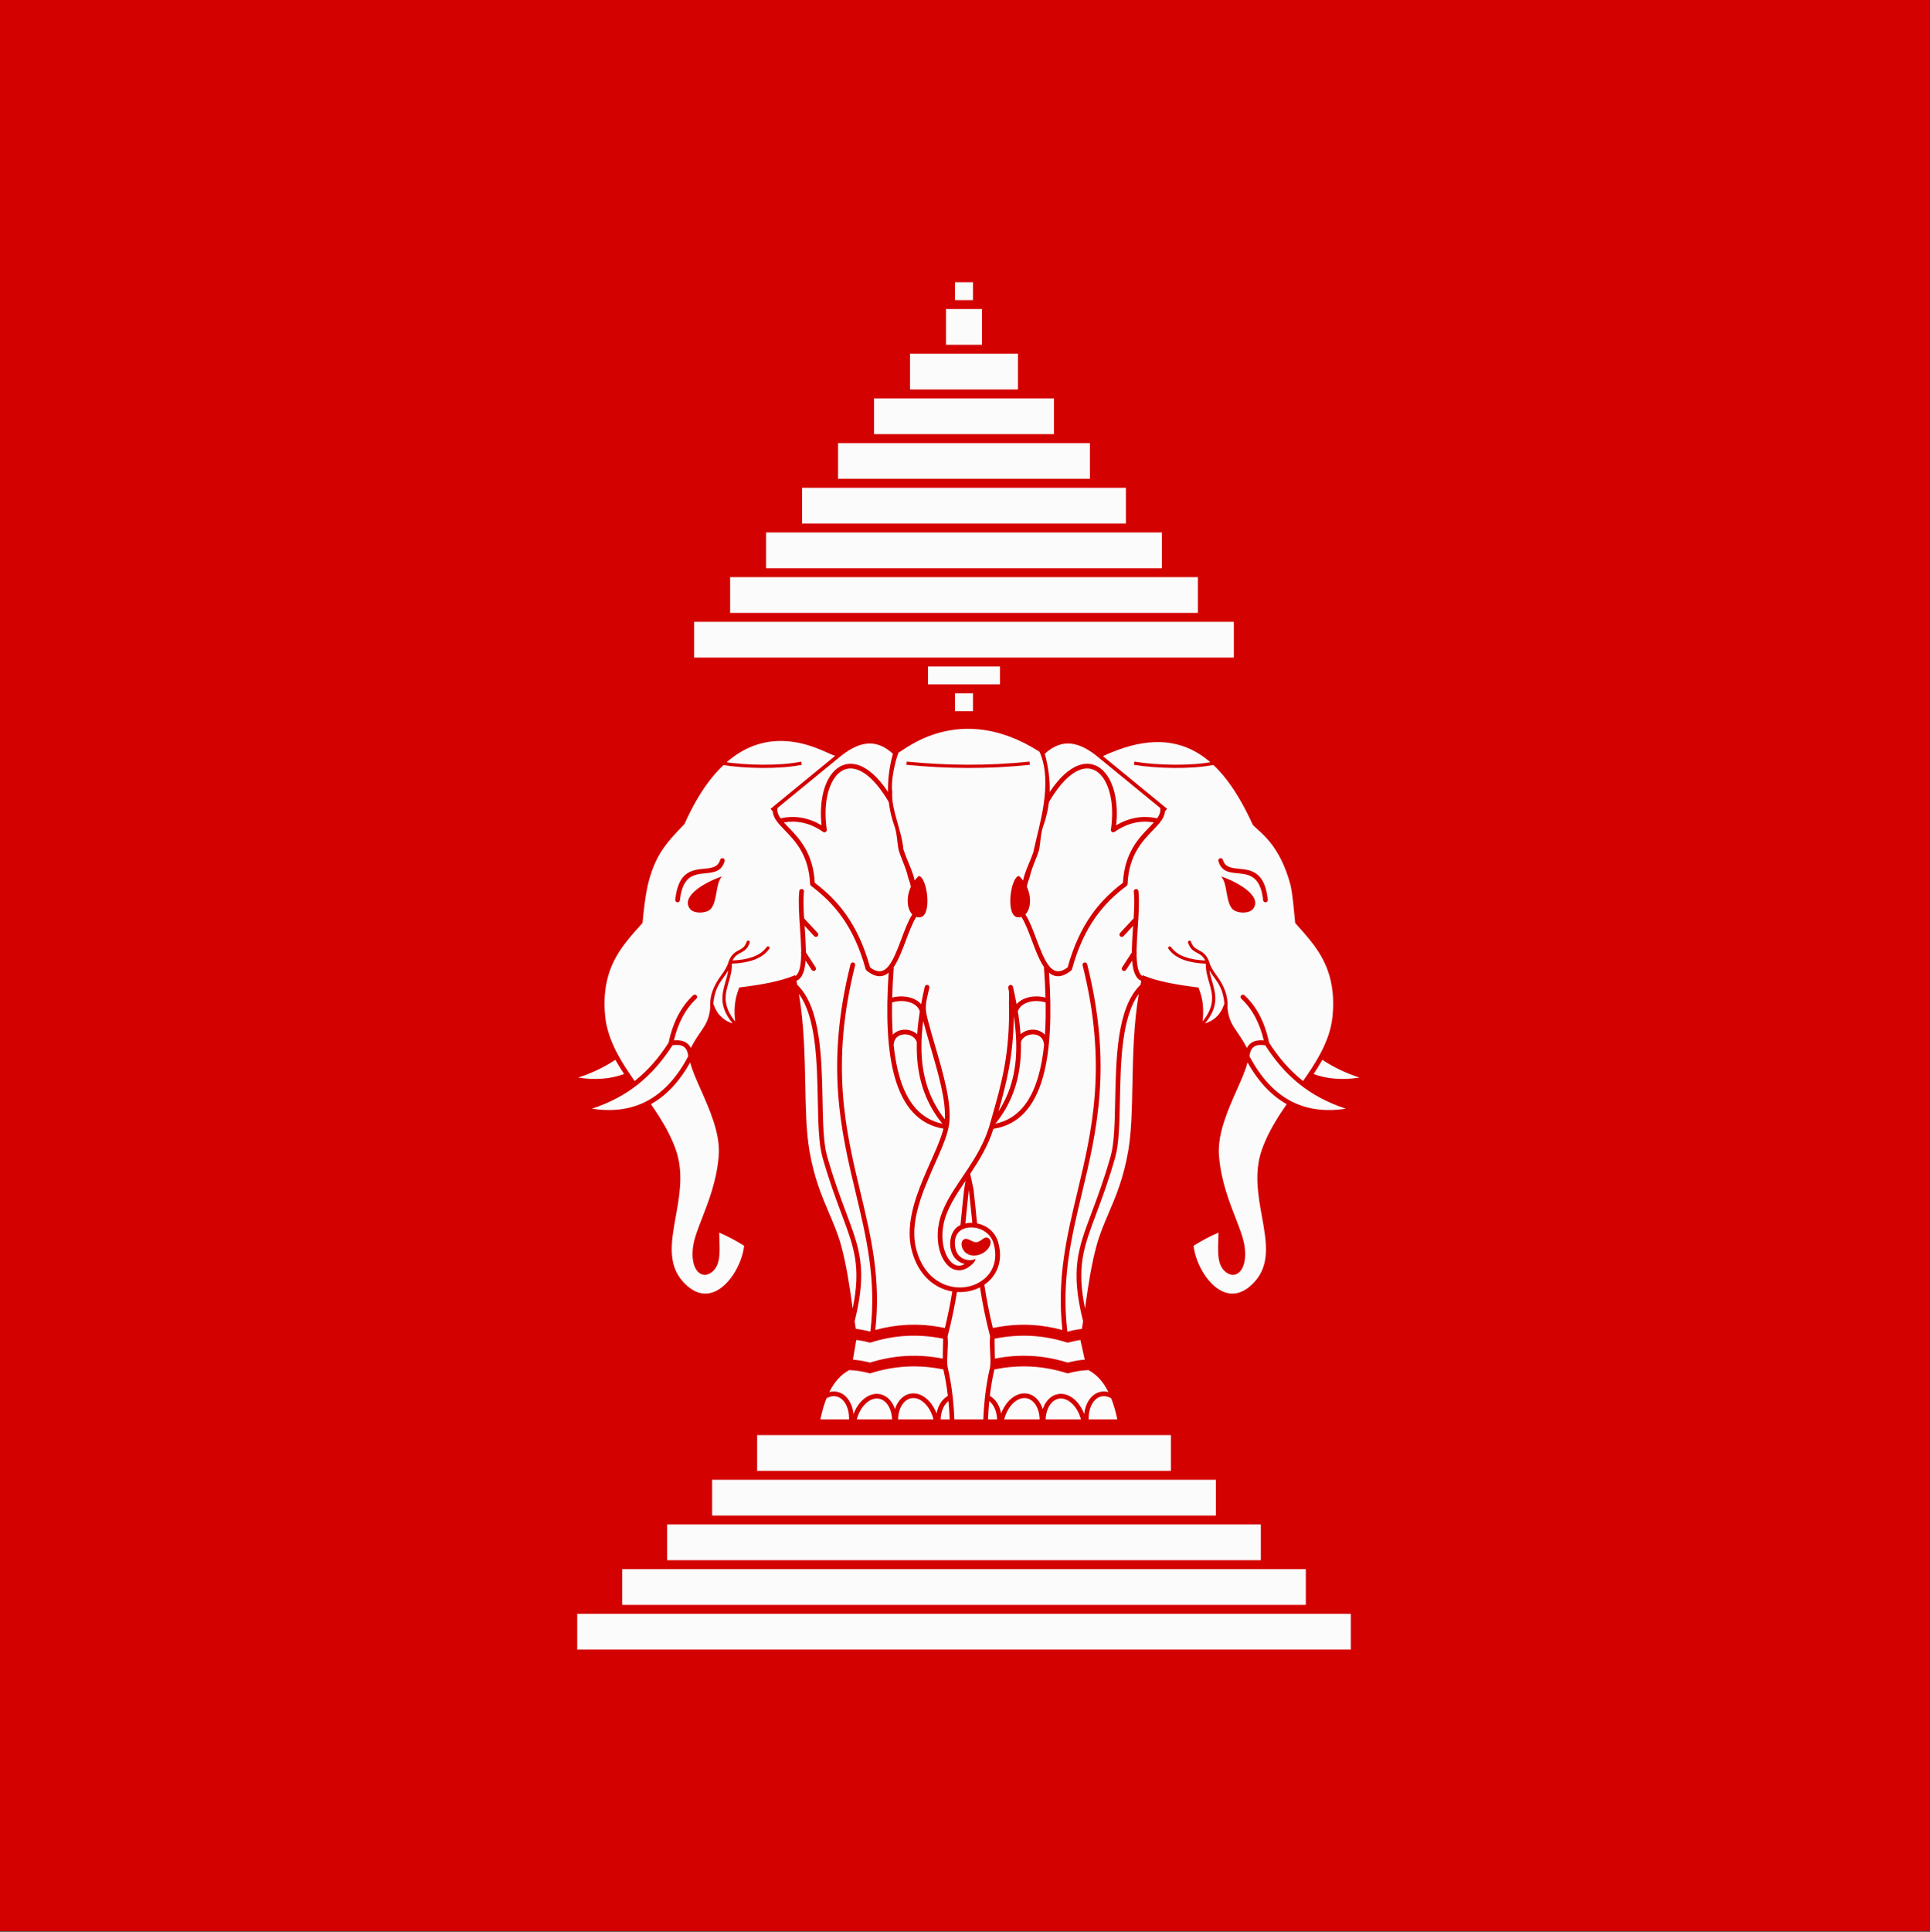 <?xml version="1.0" encoding="UTF-8" standalone="no"?>
<!-- Created with Inkscape (http://www.inkscape.org/) -->

<svg
   xmlns:dc="http://purl.org/dc/elements/1.1/"
   xmlns:cc="http://creativecommons.org/ns#"
   xmlns:rdf="http://www.w3.org/1999/02/22-rdf-syntax-ns#"
   xmlns:svg="http://www.w3.org/2000/svg"
   xmlns="http://www.w3.org/2000/svg"
   xmlns:sodipodi="http://sodipodi.sourceforge.net/DTD/sodipodi-0.dtd"
   xmlns:inkscape="http://www.inkscape.org/namespaces/inkscape"
   width="100%"
   height="100%"
   viewBox="0 0 127.71 127.8"
   version="1.1"
   id="svg8"
   inkscape:version="0.92.4 (5da689c313, 2019-01-14)"
   sodipodi:docname="laos.svg">
  <rect x="0" y="0" width="127.71" height="127.8" fill="#333333" stroke="none"/>
  <defs
     id="defs2">
    <clipPath
       clipPathUnits="userSpaceOnUse"
       id="clipPath924">
      <rect
         style="opacity:1;fill:#5ee16a;fill-opacity:0.973;stroke:none;stroke-width:14.354;stroke-miterlimit:4;stroke-dasharray:none;stroke-dashoffset:0;stroke-opacity:0.231"
         id="rect926"
         width="600"
         height="600"
         x="-1.6364727e-06"
         y="-1.3638041e-05" />
    </clipPath>
    <clipPath
       clipPathUnits="userSpaceOnUse"
       id="clipPath5000">
      <rect
         style="opacity:1;fill:#5ee16a;fill-opacity:0.973;stroke:none;stroke-width:11.425;stroke-miterlimit:4;stroke-dasharray:none;stroke-dashoffset:0;stroke-opacity:0.231"
         id="rect5002"
         width="402.19"
         height="400.63"
         x="111.405"
         y="-3.2405728e-06" />
    </clipPath>
    <clipPath
       clipPathUnits="userSpaceOnUse"
       id="clipPath5248">
      <rect
         style="opacity:1;fill:#5ee16a;fill-opacity:0.973;stroke:none;stroke-width:6.639;stroke-miterlimit:4;stroke-dasharray:none;stroke-dashoffset:0;stroke-opacity:0.231"
         id="rect5250"
         width="248.832"
         height="250"
         x="0.584"
         y="1.4469121e-06" />
    </clipPath>
  </defs>
  <sodipodi:namedview
     id="base"
     pagecolor="#ffffff"
     bordercolor="#666666"
     borderopacity="1.0"
     inkscape:pageopacity="0.0"
     inkscape:pageshadow="2"
     inkscape:zoom="1.4"
     inkscape:cx="197.90394"
     inkscape:cy="235.67427"
     inkscape:document-units="mm"
     inkscape:current-layer="layer1"
     showgrid="false"
     fit-margin-top="0"
     fit-margin-left="-0.1"
     fit-margin-right="0"
     fit-margin-bottom="0"
     inkscape:window-width="1920"
     inkscape:window-height="1051"
     inkscape:window-x="-9"
     inkscape:window-y="-9"
     inkscape:window-maximized="1"
     scale-x="0.9" />
  <g
     inkscape:label="Layer 1"
     inkscape:groupmode="layer"
     id="layer1"
     transform="translate(13.917,-51.801)"
     style="opacity:0.98">
    <g
       id="g5105"
       transform="matrix(0.514,0,0,0.511,-14.307,51.801)"
       clip-path="url(#clipPath5248)"
       style="opacity:1">
      <path
         id="path5004"
         d="m -62.5,0 h 375 v 250 h -375 z"
         inkscape:connector-curvature="0"
         style="fill:#d70000" />
      <g
         id="g5038"
         transform="matrix(1.158,0,0,1.157,422.808,269.492)"
         style="fill:#ffffff">
        <path
           id="path5006"
           d="m -300.294,-52.342 h 86 v 4 h -86 z"
           inkscape:connector-curvature="0" />
        <path
           id="path5008"
           d="m -295.294,-57.342 h 76 v 4 h -76 z"
           inkscape:connector-curvature="0" />
        <path
           id="path5010"
           d="m -290.294,-62.342 h 66 v 4 h -66 z"
           inkscape:connector-curvature="0" />
        <path
           id="path5012"
           d="m -285.294,-67.342 h 56 v 4 h -56 z"
           inkscape:connector-curvature="0" />
        <path
           id="path5014"
           d="m -280.294,-72.342 h 46 v 4 h -46 z"
           inkscape:connector-curvature="0" />
        <path
           id="path5016"
           d="m -287.295,-163.343 h 60 v 4 h -60 z"
           inkscape:connector-curvature="0" />
        <path
           id="path5018"
           d="m -283.295,-168.343 h 52 v 4 h -52 z"
           inkscape:connector-curvature="0" />
        <path
           id="path5020"
           d="m -279.295,-173.343 h 44 v 4 h -44 z"
           inkscape:connector-curvature="0" />
        <path
           id="path5022"
           d="m -275.295,-178.343 h 36 v 4 h -36 z"
           inkscape:connector-curvature="0" />
        <path
           id="path5024"
           d="m -271.295,-183.343 h 28 v 4 h -28 z"
           inkscape:connector-curvature="0" />
        <path
           id="path5026"
           d="m -267.295,-188.343 h 20 v 4 h -20 z"
           inkscape:connector-curvature="0" />
        <path
           id="path5028"
           d="m -263.295,-193.343 h 12 v 4 h -12 z"
           inkscape:connector-curvature="0" />
        <path
           id="path5030"
           d="m -259.295,-198.343 h 4 v 4 h -4 z"
           inkscape:connector-curvature="0" />
        <path
           id="path5032"
           d="m -258.295,-201.343 h 2 v 2 h -2 z"
           inkscape:connector-curvature="0" />
        <path
           id="path5034"
           d="m -261.295,-158.343 h 8 v 2 h -8 z"
           inkscape:connector-curvature="0" />
        <path
           id="path5036"
           d="m -258.295,-155.343 h 2 v 2 h -2 z"
           inkscape:connector-curvature="0" />
      </g>
      <g
         id="g5064"
         transform="matrix(0.417,0,0,0.417,-511.661,-91.431)">
        <g
           id="g5054"
           transform="matrix(2.888,0,0,2.891,926.599,188.783)">
          <g
             id="g5046"
             transform="translate(86.659,3.762)">
            <path
               id="path5040"
               d="m 122.77,145.023 c 0.268,1.723 0.611,3.47 1.08,5.259 -0.059,0.547 -0.026,1.1 0.003,1.654 0.031,0.55 0.063,1.102 0.003,1.612 -0.268,1.138 -0.45,2.279 -0.57,3.421 -0.121,1.148 -0.179,1.632 -0.196,2.77 l 14.949,-4.2e-4 c -0.245,-1.764 -0.573,-2.586 -1.139,-3.717 -0.558,-1.112 -1.269,-1.927 -2.136,-2.439 l -0.724,-3.473 c 0.179,-1.033 0.33,-2.087 0.479,-3.14 0.3,-2.11 0.601,-4.22 1.171,-6.318 0.327,-1.204 0.779,-2.271 1.257,-3.4 0.779,-1.841 1.627,-3.843 2.134,-6.847 0.346,-2.057 0.395,-4.524 0.447,-7.179 0.069,-3.537 0.146,-7.412 0.94,-11.04 0.625,0.23 1.36,0.431 2.189,0.606 0.909,0.193 1.931,0.357 3.045,0.497 0.22,0.603 0.327,1.189 0.355,1.776 0.032,0.641 -0.029,1.282 -0.136,1.943 l -0.05,0.317 0.317,-0.026 c 0.776,-0.061 1.675,-0.418 2.323,-1.143 0.092,-0.104 0.181,-0.216 0.263,-0.336 0.197,0.896 0.565,1.435 1.019,2.101 0.322,0.473 0.69,1.013 1.072,1.812 0.194,0.789 -0.429,2.198 -1.165,3.868 -0.975,2.208 -2.142,4.851 -1.953,7.313 l 10e-4,0.011 v 0.002 c 0.212,2.705 1.092,4.988 1.807,6.848 0.428,1.107 0.795,2.061 0.918,2.844 v 0.003 c 0.004,0.019 -0.001,-0.007 10e-4,0.003 l 0.001,0.002 c 0.123,0.786 0.071,1.444 -0.095,1.907 -0.085,0.235 -0.197,0.413 -0.328,0.523 -0.109,0.093 -0.235,0.137 -0.368,0.12 -0.122,-0.015 -0.26,-0.077 -0.405,-0.193 -0.689,-0.552 -0.644,-1.771 -0.596,-3.018 0.015,-0.382 0.029,-0.769 0.022,-1.147 0,0 0,0 0,-0.002 -0.001,-0.021 -0.001,-0.034 -0.001,-0.05 l -0.007,-0.365 -0.338,0.139 c -1.073,0.434 -2.146,0.996 -3.218,1.685 l -0.128,0.082 0.012,0.147 c 0.088,1.124 0.567,2.456 1.304,3.551 0.509,0.757 1.142,1.403 1.855,1.795 0.735,0.405 1.555,0.54 2.409,0.256 0.59,-0.196 1.192,-0.593 1.79,-1.242 1.91,-2.071 1.446,-4.664 0.945,-7.47 -0.403,-2.259 -0.833,-4.66 -0.012,-6.975 0.602,-1.7 1.566,-3.262 2.607,-4.776 1.941,0.952 4.244,1.167 6.959,0.545 l 0.979,-0.223 -0.97,-0.265 c -2.139,-0.582 -3.855,-1.434 -5.271,-2.473 0.145,-0.209 0.289,-0.421 0.432,-0.631 1.795,0.696 3.88,0.804 6.289,0.251 l 0.977,-0.223 -0.968,-0.264 c -1.924,-0.523 -3.506,-1.266 -4.834,-2.165 0.693,-1.321 1.198,-2.697 1.344,-4.194 0.504,-5.214 -1.745,-7.733 -3.835,-10.076 -0.054,-0.062 -0.109,-0.122 -0.163,-0.183 -0.225,-2.24 -0.445,-4.068 -1.067,-5.75 -0.628,-1.701 -1.66,-3.241 -3.502,-4.88 -1.8,-4.211 -4.064,-7.029 -6.846,-8.31 -2.769,-1.275 -6.027,-1.022 -9.817,0.901 -1.026,-0.843 -2.063,-1.4 -3.108,-1.512 -1.025,-0.107 -2.045,0.211 -3.058,1.102 0,0 -4.016,-2.69 -7.959,-2.693 -3.943,-0.003 -7.814,2.682 -7.814,2.682 -1.009,-0.884 -2.025,-1.199 -3.046,-1.092 -1.046,0.112 -2.08,0.669 -3.108,1.512 -3.791,-1.923 -7.048,-2.176 -9.817,-0.901 -2.781,1.28 -5.046,4.099 -6.845,8.31 -1.843,1.64 -2.875,3.179 -3.502,4.88 -0.622,1.682 -0.842,3.51 -1.067,5.75 -0.054,0.062 -0.109,0.122 -0.164,0.183 -2.089,2.342 -4.338,4.862 -3.834,10.076 0.144,1.498 0.65,2.874 1.344,4.194 -1.329,0.899 -2.912,1.642 -4.834,2.165 l -0.968,0.264 0.978,0.223 c 2.408,0.552 4.493,0.445 6.288,-0.251 0.142,0.209 0.286,0.421 0.432,0.631 -1.417,1.04 -3.133,1.891 -5.273,2.473 l -0.968,0.265 0.979,0.223 c 2.714,0.622 5.018,0.407 6.959,-0.545 1.04,1.515 2.005,3.076 2.607,4.776 0.821,2.314 0.392,4.716 -0.012,6.975 -0.502,2.806 -0.965,5.398 0.945,7.47 0.598,0.649 1.201,1.046 1.79,1.242 0.855,0.284 1.674,0.149 2.41,-0.256 0.713,-0.392 1.346,-1.038 1.855,-1.795 0.735,-1.095 1.215,-2.427 1.303,-3.551 l 0.011,-0.147 -0.127,-0.082 c -1.073,-0.688 -2.145,-1.251 -3.217,-1.685 l -0.338,-0.139 -0.007,0.365 c 0,0.016 0,0.029 -0.001,0.05 v 0.002 c -0.006,0.379 0.008,0.766 0.023,1.147 0.047,1.246 0.093,2.466 -0.596,3.018 -0.146,0.116 -0.283,0.179 -0.406,0.193 -0.133,0.017 -0.26,-0.027 -0.369,-0.12 -0.13,-0.11 -0.242,-0.288 -0.327,-0.523 -0.166,-0.463 -0.218,-1.121 -0.094,-1.907 v -0.002 c 0.002,-0.01 -0.002,0.016 0,-0.003 v -0.003 c 0.125,-0.783 0.492,-1.736 0.918,-2.844 0.717,-1.859 1.596,-4.143 1.808,-6.848 v -0.002 l 10e-4,-0.011 c 0.188,-2.462 -0.979,-5.104 -1.953,-7.313 -0.737,-1.669 -1.359,-3.079 -1.166,-3.868 0.381,-0.798 0.75,-1.339 1.073,-1.812 0.454,-0.666 0.821,-1.204 1.019,-2.101 0.082,0.121 0.17,0.233 0.263,0.336 0.648,0.725 1.546,1.082 2.323,1.143 l 0.318,0.026 -0.051,-0.317 c -0.106,-0.662 -0.166,-1.302 -0.135,-1.943 0.028,-0.587 0.135,-1.173 0.355,-1.776 1.115,-0.139 2.137,-0.304 3.044,-0.497 0.829,-0.176 1.564,-0.376 2.19,-0.606 0.794,3.628 0.871,7.502 0.941,11.04 0.052,2.655 0.101,5.123 0.447,7.179 0.506,3.004 1.354,5.006 2.133,6.847 0.478,1.129 0.929,2.196 1.256,3.4 0.57,2.099 0.871,4.208 1.172,6.318 0.149,1.053 0.301,2.106 0.479,3.14 l -0.724,3.473 c -0.867,0.513 -1.58,1.327 -2.135,2.439 -0.566,1.131 -0.85,1.956 -1.097,3.72 l 14.851,-0.004 c -0.018,-1.138 -0.02,-1.619 -0.142,-2.768 -0.119,-1.142 -0.302,-2.283 -0.57,-3.421 -0.059,-0.511 -0.028,-1.063 0.002,-1.612 0.031,-0.555 0.063,-1.107 0.005,-1.654 0.424,-1.615 0.744,-3.196 0.999,-4.755 0.479,0.029 0.952,-0.01 1.404,-0.117 0.366,-0.085 0.719,-0.216 1.047,-0.386 z"
               inkscape:connector-curvature="0"
               style="fill:#d70000" />
            <path
               id="path5042"
               d="m 159.348,120.589 c 1.132,0.758 2.438,1.407 3.97,1.91 -1.847,0.288 -3.478,0.147 -4.908,-0.383 0.332,-0.505 0.648,-1.012 0.938,-1.527 z m -6.114,-1.563 c 0.991,1.548 2.165,2.982 3.687,4.195 1.34,1.068 2.948,1.964 4.938,2.617 -2.224,0.347 -4.131,0.072 -5.758,-0.753 -1.853,-0.941 -3.351,-2.601 -4.546,-4.879 0.059,-0.55 0.246,-0.881 0.527,-1.05 0.284,-0.171 0.682,-0.198 1.152,-0.13 z m -69.464,1.563 c -1.131,0.758 -2.438,1.407 -3.97,1.91 1.847,0.288 3.478,0.147 4.909,-0.383 -0.333,-0.505 -0.65,-1.012 -0.939,-1.527 z m 6.113,-1.563 c -0.991,1.548 -2.165,2.982 -3.685,4.195 -1.34,1.068 -2.948,1.964 -4.938,2.617 2.224,0.347 4.131,0.072 5.758,-0.753 1.851,-0.941 3.351,-2.601 4.545,-4.879 -0.057,-0.55 -0.246,-0.881 -0.526,-1.05 -0.286,-0.171 -0.684,-0.198 -1.154,-0.13 z m 31.675,15.519 0.002,0.018 c 0.131,1.158 0.241,2.278 0.352,3.396 0.005,0.044 0.01,0.089 0.014,0.135 -0.256,-0.011 -0.505,0.011 -0.739,0.062 0.006,-0.065 0.014,-0.131 0.02,-0.196 0.11,-1.118 0.221,-2.238 0.351,-3.396 z m 1.108,9.941 c 0,0.003 0,0.007 0.001,0.009 -0.333,0.192 -0.699,0.335 -1.085,0.426 -0.336,0.079 -0.686,0.117 -1.039,0.112 v 0.002 c -0.444,0.003 -0.927,-0.086 -1.35,-0.229 -1.404,-0.473 -2.691,-1.697 -3.256,-3.868 -0.51,-1.958 -0.018,-4.116 0.743,-6.186 -0.004,-5.7e-4 0.152,-0.402 0.153,-0.406 -0.001,0 -0.001,0 -0.001,0 0.271,-0.634 0.518,-1.276 0.793,-1.908 -0.001,0.001 0.176,-0.398 0.176,-0.4 0.05,-0.112 0.099,-0.224 0.147,-0.335 0.044,-0.099 0.088,-0.195 0.131,-0.294 -0.002,5.9e-4 0.179,-0.401 0.177,-0.398 0.093,-0.214 0.185,-0.425 0.271,-0.632 0.004,3.4e-4 0.166,-0.403 0.168,-0.402 0.104,-0.255 0.2,-0.502 0.288,-0.742 -0.004,0.003 0.141,-0.405 0.142,-0.406 0.089,-0.271 0.164,-0.531 0.223,-0.779 -9.6e-4,-0.004 0.102,-0.518 0.099,-0.524 0.312,-2.218 -0.595,-5.333 -1.481,-8.385 -0.296,-1.016 -0.589,-2.025 -0.835,-2.991 -0.333,-1.315 -0.148,-1.729 0.207,-3.297 0.03,-0.135 -0.056,-0.27 -0.19,-0.299 -0.135,-0.03 -0.27,0.054 -0.301,0.189 -0.143,0.629 -0.274,1.255 -0.389,1.878 -0.267,-0.316 -0.635,-0.54 -1.051,-0.676 -0.592,-0.194 -1.285,-0.211 -1.912,-0.069 -0.043,0.01 -0.086,0.021 -0.128,0.032 0.027,-1.036 0.084,-2.106 0.165,-3.204 0.002,-0.025 -0.002,-0.051 -0.007,-0.073 0.509,-0.733 0.905,-1.794 1.299,-2.848 0.353,-0.949 0.704,-1.892 1.119,-2.539 0.096,0.031 0.198,0.048 0.308,0.049 1.471,0.019 0.852,-4.391 -0.052,-4.442 -0.163,0.152 -0.307,0.315 -0.434,0.484 -0.169,-0.829 -0.548,-1.62 -0.812,-2.287 -0.14,-0.354 -0.273,-0.713 -0.391,-1.059 -0.161,-1.983 -1.337,-4.363 -1.189,-6.145 -0.179,-1.296 0.34,-3.434 0.674,-4.252 0.504,-0.145 6.461,-5.6 15.062,-0.085 1.504,3.373 -0.111,8.115 -0.609,10.56 -0.021,0.048 -0.027,0.1 -0.02,0.148 -0.095,0.278 -0.204,0.554 -0.314,0.833 -0.264,0.667 -0.644,1.458 -0.812,2.287 -0.128,-0.169 -0.271,-0.332 -0.434,-0.484 -0.905,0.051 -1.523,4.461 -0.053,4.442 0.109,-0.001 0.212,-0.019 0.307,-0.049 0.416,0.647 0.767,1.59 1.121,2.539 0.393,1.054 0.79,2.115 1.297,2.848 -0.004,0.022 -0.007,0.048 -0.005,0.073 0.081,1.098 0.137,2.168 0.164,3.204 -0.041,-0.011 -0.084,-0.021 -0.127,-0.032 -0.628,-0.142 -1.321,-0.125 -1.913,0.069 -0.416,0.136 -0.784,0.36 -1.05,0.676 -0.114,-0.623 -0.246,-1.249 -0.391,-1.878 -0.029,-0.135 -0.166,-0.219 -0.3,-0.189 -0.136,0.029 -0.221,0.165 -0.189,0.299 10e-4,0.002 10e-4,0.005 0.002,0.008 h -0.007 c 0.001,0.023 0.002,0.047 0.004,0.07 l -0.006,0.002 c 0.144,0.429 0.059,1.087 0.069,1.559 0.133,5.416 -0.797,8.673 -1.845,12.343 -0.033,0.113 -0.062,0.213 -0.132,0.46 -0.084,0.281 -0.134,0.527 -0.215,0.723 -0.503,1.535 -1.282,2.873 -2.092,4.119 l -0.177,0.271 c -0.174,0.264 -0.348,0.523 -0.521,0.781 -1.104,1.647 -2.136,3.186 -2.494,4.918 -0.28,1.354 -0.12,2.672 0.308,3.617 0.215,0.472 0.498,0.857 0.831,1.115 0.186,0.143 0.386,0.245 0.597,0.304 0.218,0.046 0.429,0.057 0.636,0.035 0.409,-0.063 0.838,-0.292 1.263,-0.722 0.18,-0.183 0.227,-0.33 0.283,-0.487 -0.479,0.216 -1.024,0.168 -1.49,-0.11 0,-0.001 0.001,-0.004 0.001,-0.007 -0.233,-0.136 -0.414,-0.353 -0.525,-0.583 -0.001,-0.002 -0.002,-0.003 -0.002,-0.005 -0.001,-0.001 -0.001,-0.001 -0.001,-0.001 -0.001,-0.002 -0.001,-0.003 -0.002,-0.003 v -0.003 c -0.001,-0.001 -0.002,-0.002 -0.002,-0.002 0,-0.002 0,-0.002 -10e-4,-0.002 0,-10e-4 -0.001,-0.003 -0.002,-0.003 0,-0.001 0,-0.001 0,-0.001 -0.091,-0.192 -0.149,-0.403 -0.177,-0.617 -0.164,-1.279 0.536,-2.074 1.784,-2.037 0.254,-0.005 0.509,0.035 0.763,0.124 v 0.005 c 0.312,0.1 0.609,0.259 0.865,0.479 0.325,0.278 0.585,0.661 0.72,1.151 0.467,1.694 -0.082,3.028 -1.088,3.828 -0.001,-0.004 -0.002,-0.007 -0.002,-0.012 -0.136,0.114 -0.291,0.22 -0.46,0.316 z m -13.521,2.807 c -0.02,-0.131 -0.038,-0.262 -0.057,-0.393 -0.304,-2.13 -0.607,-4.26 -1.186,-6.382 -0.334,-1.224 -0.795,-2.313 -1.284,-3.462 -0.769,-1.813 -1.607,-3.785 -2.105,-6.735 -0.34,-2.015 -0.388,-4.467 -0.44,-7.106 -0.062,-3.097 -0.129,-6.455 -0.679,-9.701 1.839,2.509 1.935,7.282 2.017,11.408 0.049,2.455 0.094,4.684 0.5,6.128 0.722,2.563 1.438,4.48 2.042,6.097 1.328,3.557 2.107,5.644 1.192,10.146 z m -8.17,-53.963 6.537,-5.095 0.029,0.015 0.129,-0.108 c 0.999,-0.841 1.991,-1.398 2.971,-1.502 0.928,-0.098 1.859,0.215 2.799,1.085 -0.397,1.481 -0.556,2.843 -0.519,4.108 -1.057,-1.589 -2.101,-2.492 -3.05,-2.848 -0.673,-0.251 -1.301,-0.236 -1.855,0.002 -0.548,0.234 -1.018,0.682 -1.386,1.298 -0.707,1.181 -1.042,3.003 -0.819,5.123 -0.637,-0.382 -1.29,-0.642 -1.958,-0.778 -0.789,-0.162 -1.596,-0.15 -2.42,0.032 -0.26,-0.37 -0.396,-0.734 -0.321,-1.146 l -0.228,-0.318 z M 115.514,104.978 c -0.441,0.693 -0.801,1.658 -1.163,2.629 -0.421,1.128 -0.847,2.267 -1.386,2.932 -0.489,0.602 -1.104,0.788 -1.965,0.123 -0.656,-2.379 -1.534,-4.195 -2.554,-5.647 -1.006,-1.432 -2.151,-2.512 -3.357,-3.431 -0.167,-3.212 -1.671,-4.776 -2.811,-5.96 -0.175,-0.182 -0.341,-0.354 -0.49,-0.521 0.669,-0.118 1.324,-0.112 1.963,0.019 0.761,0.155 1.505,0.489 2.232,0.998 0.173,0.122 0.424,-0.031 0.394,-0.242 -0.328,-2.232 -0.025,-4.146 0.684,-5.333 0.314,-0.525 0.705,-0.903 1.151,-1.094 0.438,-0.188 0.94,-0.199 1.484,0.005 0.837,0.314 1.771,1.124 2.737,2.554 6.7e-4,2.36e-4 0.284,0.428 0.281,0.43 0.097,0.152 0.191,0.311 0.287,0.476 0.086,0.714 0.234,1.397 0.436,2.055 0.002,-9.6e-5 0.157,0.478 0.157,0.48 0.305,0.839 0.283,1.729 0.462,2.616 0.002,0.002 0.159,0.485 0.161,0.486 0.084,0.229 0.173,0.455 0.264,0.684 0.157,0.396 0.317,0.799 0.446,1.226 0.002,-0.002 0.127,0.493 0.126,0.487 0.057,0.251 0.256,0.669 0.278,0.944 0.003,0.04 0.016,0.076 0.035,0.107 -0.528,1.139 -0.422,2.403 0.148,2.977 z m 0.482,13.704 c -0.018,0.695 0,1.383 0.063,2.061 0.225,2.383 1.001,4.644 2.666,6.707 -2.352,-0.484 -3.784,-2.313 -4.571,-5.024 -0.303,-1.04 -0.51,-2.21 -0.639,-3.484 0.014,-0.029 0.024,-0.059 0.028,-0.093 0.039,-0.366 0.216,-0.627 0.456,-0.788 0.177,-0.118 0.394,-0.184 0.619,-0.2 0.23,-0.017 0.467,0.02 0.678,0.106 0.315,0.127 0.58,0.367 0.7,0.715 z m 0.325,-3.281 c -0.132,0.823 -0.231,1.64 -0.286,2.447 -0.16,-0.148 -0.347,-0.264 -0.548,-0.346 -0.287,-0.118 -0.601,-0.167 -0.903,-0.145 -0.307,0.022 -0.608,0.118 -0.863,0.287 -0.107,0.072 -0.206,0.154 -0.293,0.252 -0.073,-1.094 -0.095,-2.253 -0.074,-3.464 0.083,-0.026 0.168,-0.049 0.253,-0.068 0.541,-0.124 1.137,-0.108 1.642,0.057 0.481,0.157 0.875,0.454 1.045,0.896 0.01,0.029 0.019,0.055 0.027,0.084 z m 2.49,35.14 c -0.007,0.224 -0.019,1.141 -0.032,1.366 -10e-4,0.029 -0.002,0.748 -0.004,0.775 -1.323,-0.262 -2.605,-0.352 -3.849,-0.289 -1.35,0.066 -2.66,0.312 -3.936,0.716 -0.341,-0.094 -0.702,-0.172 -1.089,-0.231 -0.232,-0.036 -0.477,-0.065 -0.732,-0.085 l 0.356,-2.109 c 0.178,0.017 0.149,0.008 0.313,0.033 0.398,0.061 0.76,0.142 1.102,0.235 l 0.062,0.018 0.058,-0.02 c 1.256,-0.401 2.55,-0.647 3.887,-0.714 1.251,-0.06 2.539,0.034 3.864,0.305 z m 0.021,3.303 c 0.217,0.948 0.373,1.895 0.483,2.841 -0.295,0.161 -0.552,0.41 -0.756,0.723 -0.212,0.324 -0.367,0.72 -0.451,1.161 -0.033,-0.089 -0.069,-0.176 -0.107,-0.261 -0.502,-1.119 -1.413,-1.896 -2.38,-1.896 -0.058,0 -0.12,0.004 -0.186,0.012 -0.584,0.061 -1.079,0.406 -1.424,0.934 -0.144,0.219 -0.26,0.468 -0.347,0.744 -0.085,-0.255 -0.197,-0.489 -0.332,-0.693 -0.345,-0.528 -0.839,-0.873 -1.424,-0.935 -0.064,-0.006 -0.127,-0.01 -0.186,-0.01 -0.965,0 -1.877,0.775 -2.38,1.896 -0.039,0.089 -0.076,0.178 -0.109,0.271 -0.063,-0.57 -0.238,-1.077 -0.5,-1.478 -0.345,-0.529 -0.839,-0.873 -1.424,-0.934 -0.064,-0.008 -0.126,-0.011 -0.186,-0.011 -0.163,0 -0.323,0.022 -0.481,0.064 0.005,-0.01 0.009,-0.02 0.013,-0.028 0.534,-1.063 1.211,-1.823 2.036,-2.282 l 0.091,-0.05 c 0.38,0.017 0.729,0.053 1.057,0.103 0.398,0.061 0.76,0.143 1.102,0.237 l 0.062,0.016 0.058,-0.02 c 1.256,-0.401 2.55,-0.646 3.887,-0.714 1.257,-0.06 2.551,0.034 3.884,0.31 z m -13.142,5.367 c 0.173,-0.852 0.392,-1.61 0.656,-2.275 0.249,-0.145 0.511,-0.225 0.777,-0.225 0.05,0 0.095,0.003 0.135,0.006 0.424,0.044 0.792,0.306 1.054,0.708 0.276,0.425 0.44,1.007 0.44,1.663 0,0.041 0,0.082 -10e-4,0.123 z m 13.686,-1.967 c 0.064,0.654 0.108,1.308 0.136,1.967 h -0.969 c 0.021,-0.603 0.179,-1.135 0.438,-1.53 0.113,-0.174 0.246,-0.323 0.395,-0.437 z m -5.383,1.967 c 0.013,-0.625 0.174,-1.175 0.439,-1.583 0.264,-0.4 0.63,-0.662 1.054,-0.706 0.04,-0.004 0.085,-0.007 0.135,-0.007 0.761,0 1.498,0.653 1.921,1.598 0.084,0.187 0.155,0.39 0.213,0.599 0.009,0.033 0.018,0.065 0.025,0.1 h -3.787 z m -4.416,0 c 0.005,-0.017 0.009,-0.033 0.013,-0.048 0.058,-0.211 0.129,-0.411 0.213,-0.599 0.423,-0.944 1.161,-1.599 1.921,-1.599 0.05,0 0.095,0.003 0.135,0.007 0.424,0.045 0.79,0.305 1.054,0.708 0.259,0.396 0.418,0.928 0.438,1.53 h -3.774 z m -13.264,-42.53 c -0.686,-0.205 -1.297,-0.647 -1.673,-1.257 h -0.001 c -0.171,-0.276 -0.288,-0.565 -0.396,-0.86 0.124,-1.473 0.628,-2.174 1.108,-2.841 0.173,-0.24 0.343,-0.477 0.494,-0.741 -0.059,0.401 -0.173,0.791 -0.285,1.181 -0.385,1.329 -0.769,2.66 0.753,4.518 z m -4.538,4.188 c 0.2,0.827 0.642,1.826 1.132,2.934 0.942,2.129 2.068,4.673 1.921,6.991 -0.002,0.023 -0.022,0.279 -0.024,0.304 -0.235,2.55 -1.074,4.718 -1.759,6.494 -0.437,1.132 -0.814,2.107 -0.947,2.946 h -0.001 c -10e-4,0.008 -10e-4,0.009 -10e-4,0.011 -0.137,0.874 -0.075,1.617 0.117,2.149 0.115,0.321 0.279,0.573 0.478,0.739 0.219,0.186 0.476,0.27 0.754,0.236 0.216,-0.026 0.441,-0.122 0.663,-0.3 0.889,-0.711 0.838,-2.054 0.786,-3.429 -0.01,-0.268 -0.021,-0.536 -0.022,-0.798 0.888,0.382 1.778,0.854 2.667,1.415 -0.11,1.012 -0.55,2.188 -1.207,3.162 -0.467,0.693 -1.043,1.282 -1.685,1.633 -0.619,0.34 -1.304,0.454 -2.015,0.219 -0.513,-0.171 -1.045,-0.523 -1.583,-1.103 -1.745,-1.89 -1.301,-4.364 -0.822,-7.044 0.092,-0.512 0.186,-1.032 0.266,-1.557 l 0.047,-0.332 c 0.063,-0.443 0.114,-0.89 0.144,-1.34 l 0.019,-0.333 c 0.012,-0.268 0.017,-0.534 0.011,-0.802 l -0.011,-0.336 c -0.021,-0.399 -0.063,-0.801 -0.135,-1.2 l -0.066,-0.332 c -0.073,-0.332 -0.167,-0.666 -0.285,-0.998 -0.01,-0.029 -0.021,-0.06 -0.031,-0.088 l -0.119,-0.314 c -0.265,-0.675 -0.581,-1.328 -0.931,-1.963 l -0.165,-0.292 c -0.171,-0.299 -0.349,-0.594 -0.532,-0.883 l -0.18,-0.283 c -0.222,-0.344 -0.45,-0.684 -0.682,-1.021 1.679,-0.946 3.067,-2.464 4.198,-4.485 z m 42.198,26.424 c 0.019,-0.131 0.036,-0.262 0.055,-0.393 0.305,-2.13 0.608,-4.26 1.188,-6.382 0.334,-1.224 0.795,-2.313 1.283,-3.462 0.77,-1.813 1.607,-3.785 2.104,-6.735 0.34,-2.015 0.39,-4.467 0.441,-7.106 0.062,-3.097 0.128,-6.455 0.679,-9.701 -1.839,2.509 -1.937,7.282 -2.018,11.408 -0.05,2.455 -0.094,4.684 -0.499,6.128 -0.722,2.563 -1.438,4.48 -2.042,6.097 -1.327,3.557 -2.107,5.644 -1.191,10.146 z m 8.028,-53.801 -6.397,-5.257 -0.028,0.015 -0.129,-0.108 c -0.998,-0.841 -1.991,-1.398 -2.971,-1.502 -0.927,-0.098 -1.859,0.215 -2.799,1.085 0.397,1.481 0.555,2.843 0.52,4.108 1.055,-1.589 2.1,-2.492 3.049,-2.848 0.673,-0.251 1.301,-0.236 1.855,0.002 0.549,0.234 1.019,0.682 1.387,1.298 0.705,1.181 1.041,3.003 0.818,5.123 0.638,-0.382 1.29,-0.642 1.958,-0.778 0.788,-0.162 1.595,-0.15 2.42,0.032 0.26,-0.37 0.396,-0.734 0.321,-1.146 -0.001,-0.008 -0.003,-0.016 -0.004,-0.024 z m -14.399,11.486 c 0.442,0.693 0.803,1.658 1.164,2.629 0.421,1.128 0.847,2.267 1.387,2.932 0.488,0.602 1.102,0.788 1.964,0.123 0.656,-2.379 1.534,-4.195 2.555,-5.647 1.006,-1.432 2.149,-2.512 3.355,-3.431 0.168,-3.212 1.673,-4.776 2.811,-5.96 0.176,-0.182 0.342,-0.354 0.491,-0.521 -0.669,-0.118 -1.324,-0.112 -1.963,0.019 -0.761,0.155 -1.505,0.489 -2.232,0.998 -0.172,0.122 -0.424,-0.031 -0.394,-0.242 0.328,-2.232 0.026,-4.146 -0.684,-5.333 -0.313,-0.525 -0.705,-0.903 -1.152,-1.094 -0.438,-0.188 -0.939,-0.199 -1.483,0.005 -0.838,0.314 -1.771,1.124 -2.737,2.554 -0.005,-0.002 -0.275,0.427 -0.281,0.43 -0.095,0.152 -0.189,0.311 -0.286,0.476 -0.086,0.714 -0.234,1.397 -0.437,2.055 0.002,3.93e-4 -0.149,0.48 -0.158,0.48 -0.305,0.84 -0.282,1.729 -0.461,2.616 -0.001,-0.003 -0.161,0.493 -0.162,0.486 -0.084,0.229 -0.173,0.455 -0.264,0.684 -0.157,0.396 -0.317,0.799 -0.445,1.226 -4.7e-4,0.004 -0.126,0.494 -0.128,0.487 -0.056,0.251 -0.256,0.669 -0.278,0.944 -0.002,0.04 -0.014,0.076 -0.033,0.107 0.528,1.139 0.422,2.403 -0.149,2.977 z m -8.757,23.005 c -2.695,-0.451 -4.309,-2.435 -5.175,-5.417 -0.859,-2.965 -0.978,-6.921 -0.684,-11.331 -0.624,0.521 -1.38,0.563 -2.367,-0.234 -0.019,-0.016 -0.078,-0.106 -0.085,-0.129 -0.641,-2.355 -1.501,-4.145 -2.502,-5.569 -1,-1.422 -2.14,-2.486 -3.341,-3.391 -0.037,-0.027 -0.1,-0.144 -0.102,-0.19 -0.128,-3.104 -1.579,-4.612 -2.673,-5.75 -0.691,-0.719 -1.252,-1.302 -1.323,-2.052 l 6.764,-6.014 c -0.177,0.632 -9.73,-7.233 -16.196,7.37 -2.109,2.164 -3.201,3.494 -3.946,6.658 -0.248,1.167 -0.39,2.438 -0.535,3.888 l -0.008,0.083 -0.054,0.059 c -0.073,0.082 -0.145,0.164 -0.218,0.245 -0.757,0.847 -1.537,1.718 -2.189,2.737 -3.59e-4,-1.8e-4 -0.194,0.314 -0.193,0.314 -0.255,0.427 -0.486,0.88 -0.683,1.369 -0.001,6.7e-4 -0.126,0.325 -0.125,0.325 -0.099,0.275 -0.188,0.562 -0.266,0.859 3.3e-4,0.002 -0.079,0.324 -0.078,0.327 -0.195,0.876 -0.287,1.857 -0.239,2.973 -0.009,0.002 0.016,0.336 0.019,0.336 0.009,0.149 0.022,0.3 0.037,0.455 0.068,0.7 0.222,1.377 0.44,2.035 0.003,0.004 0.112,0.323 0.113,0.324 0.123,0.332 0.261,0.661 0.412,0.985 -2.44e-4,0.003 0.147,0.304 0.145,0.303 0.133,0.268 0.274,0.534 0.423,0.797 -0.004,0.003 0.176,0.314 0.179,0.31 0.437,0.747 0.927,1.479 1.438,2.211 0.017,-0.016 0.035,-0.029 0.052,-0.043 1.476,-1.177 2.616,-2.567 3.577,-4.072 10e-4,-0.001 10e-4,-0.003 10e-4,-0.004 0.234,-1.12 0.576,-2.094 1.014,-2.935 0.442,-0.848 0.984,-1.561 1.616,-2.154 0.101,-0.095 0.261,-0.09 0.356,0.011 0.095,0.101 0.09,0.259 -0.011,0.354 -0.59,0.554 -1.098,1.224 -1.514,2.02 -0.372,0.714 -0.67,1.53 -0.889,2.456 0.488,-0.043 0.919,0.015 1.263,0.222 0.227,0.136 0.412,0.331 0.545,0.596 0.363,-0.723 0.712,-1.233 1.02,-1.683 0.532,-0.779 0.935,-1.37 1.054,-2.638 -0.093,-1.266 0.337,-2.323 1.167,-3.474 0.311,-0.433 0.613,-0.852 0.792,-1.448 -0.003,-0.047 0.014,-0.091 0.045,-0.124 0.286,-0.722 0.685,-0.935 1.069,-1.139 0.326,-0.173 0.64,-0.339 0.826,-0.911 0.029,-0.087 0.124,-0.135 0.212,-0.106 0.088,0.029 0.136,0.123 0.107,0.211 -0.228,0.698 -0.6,0.896 -0.987,1.102 -0.301,0.159 -0.612,0.326 -0.85,0.816 0.832,-0.039 1.562,-0.16 2.168,-0.381 0.644,-0.235 1.15,-0.584 1.487,-1.067 0.053,-0.076 0.159,-0.094 0.234,-0.041 0.076,0.053 0.095,0.157 0.042,0.233 -0.379,0.542 -0.938,0.931 -1.649,1.189 -0.661,0.241 -1.455,0.371 -2.355,0.407 0.031,0.708 -0.153,1.347 -0.337,1.985 -0.36,1.244 -0.719,2.489 0.692,4.217 -0.056,-0.483 -0.082,-0.958 -0.058,-1.43 0.034,-0.682 0.166,-1.366 0.444,-2.075 l 0.055,-0.139 0.149,-0.019 c 1.166,-0.142 2.227,-0.31 3.16,-0.507 0.93,-0.197 1.733,-0.424 2.388,-0.687 l 0.273,-0.109 0.022,0.098 c 0.471,-0.31 0.614,-1.235 0.622,-2.411 -0.024,-0.062 -0.023,-0.129 10e-4,-0.188 -10e-4,-0.09 -0.002,-0.18 -0.004,-0.272 -0.013,-0.729 -0.068,-1.548 -0.125,-2.366 -0.093,-1.368 -0.186,-2.738 -0.081,-3.808 0.004,-0.041 0.008,-0.079 0.008,-0.081 0.015,-0.137 0.14,-0.237 0.277,-0.222 0.138,0.014 0.238,0.138 0.223,0.275 -0.005,0.05 -0.007,0.065 -0.008,0.077 -0.077,0.782 -0.039,1.768 0.024,2.801 l 1.449,1.565 c 0.094,0.101 0.088,0.261 -0.014,0.354 -0.103,0.094 -0.262,0.088 -0.356,-0.013 l -1.026,-1.109 c 0.003,0.043 0.006,0.085 0.009,0.128 0.055,0.814 0.11,1.627 0.124,2.391 0.003,0.111 0.004,0.222 0.004,0.33 l 1.042,1.616 c 0.075,0.117 0.041,0.272 -0.076,0.347 -0.118,0.075 -0.273,0.041 -0.348,-0.075 l -0.648,-1.006 c -0.082,1.092 -0.348,1.91 -0.98,2.183 0.032,0.15 0.063,0.299 0.094,0.45 0.022,0.01 0.044,0.025 0.063,0.041 0.002,0.002 0.033,0.034 0.036,0.036 2.401,2.461 2.507,7.746 2.598,12.267 0.048,2.423 0.092,4.624 0.479,6.003 0.718,2.553 1.429,4.454 2.028,6.058 1.481,3.969 2.296,6.151 0.924,11.701 0.041,0.273 0.085,0.545 0.13,0.817 0.146,0.016 0.286,0.035 0.424,0.056 0.387,0.06 0.748,0.139 1.089,0.231 0.015,-0.006 0.028,-0.01 0.042,-0.014 0.652,-5.548 -0.427,-10.087 -1.561,-14.849 -1.584,-6.645 -3.27,-13.723 -0.562,-24.587 0.034,-0.134 0.17,-0.216 0.305,-0.183 0.136,0.033 0.218,0.169 0.184,0.303 -2.678,10.744 -1.007,17.762 0.563,24.352 1.131,4.745 2.208,9.271 1.596,14.809 1.096,-0.303 2.219,-0.491 3.369,-0.547 1.313,-0.065 2.668,0.039 4.067,0.334 0.325,-1.328 0.581,-2.634 0.795,-3.926 -0.023,-0.005 -0.046,-0.007 -0.068,-0.012 -1.809,-0.327 -3.566,-1.688 -4.271,-4.396 -0.646,-2.486 0.203,-5.21 1.235,-7.705 0.005,-0.036 0.019,-0.068 0.04,-0.096 0.279,-0.67 0.487,-1.14 0.763,-1.762 0.222,-0.501 0.443,-1 0.665,-1.534 0.296,-0.719 0.544,-1.388 0.688,-1.98 z m 3.217,6.543 c 0.126,1.109 0.238,2.247 0.35,3.384 0.009,0.082 0.017,0.162 0.024,0.243 0.009,0.002 0.018,0.006 0.026,0.007 0.485,0.103 0.966,0.319 1.365,0.663 0.396,0.343 0.713,0.806 0.876,1.4 0.533,1.929 -0.115,3.455 -1.285,4.371 -0.066,0.053 -0.136,0.103 -0.206,0.15 0.234,1.528 0.525,3.075 0.912,4.651 1.399,-0.295 2.754,-0.399 4.066,-0.334 1.151,0.056 2.273,0.244 3.369,0.547 -0.612,-5.538 0.466,-10.063 1.596,-14.809 1.568,-6.59 3.24,-13.608 0.562,-24.352 -0.032,-0.134 0.049,-0.27 0.184,-0.303 0.136,-0.033 0.272,0.049 0.305,0.183 2.708,10.864 1.022,17.942 -0.56,24.587 -1.134,4.762 -2.215,9.301 -1.562,14.849 0.015,0.004 0.028,0.008 0.041,0.014 0.343,-0.093 0.703,-0.172 1.09,-0.231 0.138,-0.021 0.279,-0.04 0.424,-0.056 0.046,-0.272 0.09,-0.544 0.13,-0.817 -1.371,-5.55 -0.557,-7.732 0.925,-11.701 0.6,-1.604 1.31,-3.505 2.028,-6.058 0.387,-1.379 0.431,-3.58 0.479,-6.003 0.09,-4.521 0.196,-9.806 2.598,-12.267 0.002,-0.002 0.033,-0.034 0.035,-0.036 0.02,-0.016 0.041,-0.031 0.063,-0.041 0.03,-0.15 0.063,-0.299 0.094,-0.45 -0.634,-0.273 -0.898,-1.091 -0.98,-2.183 l -0.647,1.006 c -0.075,0.116 -0.23,0.149 -0.348,0.075 -0.118,-0.075 -0.15,-0.23 -0.076,-0.347 l 1.042,-1.616 c 0,-0.108 0.001,-0.219 0.003,-0.33 0.015,-0.764 0.069,-1.577 0.125,-2.391 0.003,-0.043 0.006,-0.085 0.008,-0.128 l -1.025,1.109 c -0.094,0.101 -0.253,0.107 -0.355,0.013 -0.103,-0.093 -0.108,-0.252 -0.016,-0.354 l 1.449,-1.565 c 0.064,-1.033 0.102,-2.019 0.024,-2.801 0,-0.011 -0.003,-0.027 -0.008,-0.077 -0.015,-0.137 0.084,-0.261 0.224,-0.275 0.137,-0.016 0.262,0.084 0.276,0.222 0,0.002 0.005,0.04 0.009,0.081 0.105,1.07 0.011,2.44 -0.081,3.808 -0.056,0.818 -0.112,1.637 -0.126,2.366 -0.001,0.092 -0.003,0.182 -0.003,0.272 0.024,0.059 0.024,0.126 0,0.188 0.009,1.176 0.151,2.101 0.623,2.411 l 0.022,-0.098 0.272,0.109 c 0.653,0.263 1.458,0.49 2.389,0.687 0.933,0.197 1.994,0.365 3.159,0.507 l 0.149,0.019 0.055,0.139 c 0.279,0.709 0.412,1.393 0.444,2.075 0.023,0.472 -0.002,0.947 -0.058,1.43 1.411,-1.728 1.053,-2.973 0.692,-4.217 -0.184,-0.638 -0.369,-1.277 -0.338,-1.985 -0.9,-0.036 -1.693,-0.166 -2.354,-0.407 -0.711,-0.258 -1.27,-0.647 -1.649,-1.189 -0.053,-0.076 -0.034,-0.18 0.041,-0.233 0.077,-0.053 0.182,-0.035 0.234,0.041 0.338,0.483 0.843,0.832 1.488,1.067 0.606,0.221 1.336,0.342 2.168,0.381 -0.237,-0.49 -0.55,-0.657 -0.85,-0.816 -0.387,-0.206 -0.759,-0.404 -0.987,-1.102 -0.029,-0.088 0.02,-0.182 0.106,-0.211 0.089,-0.028 0.184,0.02 0.213,0.106 0.186,0.572 0.499,0.738 0.826,0.911 0.383,0.204 0.782,0.417 1.069,1.139 0.03,0.033 0.048,0.077 0.045,0.124 0.178,0.596 0.48,1.015 0.791,1.448 0.828,1.151 1.258,2.208 1.166,3.474 0.118,1.268 0.521,1.858 1.054,2.638 0.308,0.45 0.657,0.96 1.02,1.683 0.133,-0.265 0.318,-0.46 0.545,-0.596 0.345,-0.207 0.775,-0.265 1.264,-0.222 -0.219,-0.925 -0.519,-1.741 -0.89,-2.456 -0.417,-0.796 -0.925,-1.466 -1.514,-2.02 -0.102,-0.095 -0.106,-0.253 -0.012,-0.354 0.096,-0.101 0.254,-0.106 0.355,-0.011 0.633,0.593 1.176,1.307 1.617,2.154 0.438,0.841 0.779,1.815 1.014,2.935 0,10e-4 0,0.003 0.001,0.004 0.962,1.505 2.101,2.895 3.576,4.072 0.019,0.014 0.035,0.027 0.053,0.043 0.511,-0.733 1.001,-1.465 1.438,-2.211 -3.1e-4,-3.4e-4 0.18,-0.312 0.179,-0.31 0.149,-0.264 0.291,-0.53 0.423,-0.797 0.002,-1.5e-4 0.152,-0.305 0.148,-0.303 0.15,-0.324 0.289,-0.653 0.41,-0.985 0.003,-10e-5 0.117,-0.323 0.115,-0.324 0.218,-0.658 0.371,-1.335 0.438,-2.035 0.016,-0.155 0.027,-0.306 0.037,-0.455 0.003,-0.005 0.019,-0.335 0.018,-0.336 0.047,-1.115 -0.045,-2.097 -0.239,-2.973 0.002,-9.1e-4 -0.077,-0.328 -0.079,-0.327 -0.078,-0.297 -0.167,-0.584 -0.268,-0.859 -8e-5,3e-5 -0.122,-0.324 -0.122,-0.325 -0.198,-0.489 -0.431,-0.942 -0.684,-1.369 -0.011,-0.012 -0.193,-0.312 -0.194,-0.314 -0.652,-1.019 -1.432,-1.89 -2.189,-2.737 -0.072,-0.081 -0.146,-0.163 -0.218,-0.245 l -0.054,-0.059 -0.008,-0.083 c -0.146,-1.45 -0.241,-2.815 -0.487,-3.982 -1.155,-4.332 -3.141,-5.559 -4.032,-6.469 -3.249,-7.172 -7.7,-11.313 -16.035,-7.385 L 142.52,93.922 c -0.07,0.75 -0.632,1.333 -1.322,2.052 -1.095,1.138 -2.546,2.646 -2.675,5.75 -0.001,0.046 -0.063,0.163 -0.1,0.19 -1.201,0.905 -2.343,1.969 -3.342,3.391 -1,1.425 -1.861,3.214 -2.502,5.569 -0.006,0.022 -0.067,0.113 -0.085,0.129 -0.986,0.797 -1.743,0.755 -2.366,0.234 0.292,4.41 0.176,8.366 -0.686,11.331 -0.874,3.013 -2.514,5.008 -5.258,5.432 -0.574,1.845 -1.526,3.393 -2.481,4.831 z m 2.244,16.015 c 0.007,0.224 0.02,1.833 0.033,2.058 0.001,0.029 0.002,0.056 0.004,0.083 1.322,-0.262 2.604,-0.352 3.848,-0.289 1.351,0.066 2.661,0.312 3.935,0.716 0.343,-0.094 0.703,-0.172 1.09,-0.231 0.233,-0.036 0.478,-0.065 0.733,-0.085 l -0.469,-2.116 c -0.436,0.073 -0.873,0.168 -1.304,0.276 l -0.06,0.018 -0.06,-0.02 c -1.255,-0.401 -2.549,-0.647 -3.886,-0.714 -1.25,-0.06 -2.538,0.034 -3.864,0.305 z m -0.02,3.303 c -0.217,0.948 -0.374,1.895 -0.483,2.841 0.295,0.161 0.552,0.41 0.757,0.723 0.211,0.324 0.366,0.72 0.45,1.161 0.034,-0.089 0.069,-0.176 0.107,-0.261 0.502,-1.119 1.414,-1.896 2.38,-1.896 0.059,0 0.121,0.004 0.187,0.012 0.583,0.061 1.078,0.406 1.424,0.934 0.143,0.219 0.26,0.468 0.347,0.744 0.085,-0.255 0.197,-0.489 0.331,-0.693 0.345,-0.528 0.839,-0.873 1.424,-0.935 0.065,-0.006 0.127,-0.01 0.186,-0.01 0.966,0 1.878,0.775 2.381,1.896 0.038,0.089 0.074,0.178 0.109,0.271 0.063,-0.57 0.236,-1.077 0.498,-1.478 0.346,-0.529 0.841,-0.873 1.425,-0.934 0.065,-0.008 0.128,-0.011 0.186,-0.011 0.164,0 0.324,0.022 0.482,0.064 -0.005,-0.01 -0.009,-0.02 -0.014,-0.028 -0.533,-1.063 -1.212,-1.823 -2.034,-2.282 l -0.093,-0.05 c -0.379,0.017 -0.729,0.053 -1.056,0.103 -0.397,0.061 -0.761,0.143 -1.103,0.237 l -0.06,0.016 -0.06,-0.02 c -1.255,-0.401 -2.549,-0.646 -3.886,-0.714 -1.258,-0.06 -2.552,0.034 -3.885,0.31 z m 13.141,5.367 c -0.172,-0.852 -0.392,-1.61 -0.657,-2.275 -0.248,-0.145 -0.511,-0.225 -0.777,-0.225 -0.05,0 -0.094,0.003 -0.134,0.006 -0.425,0.044 -0.791,0.306 -1.054,0.708 -0.277,0.425 -0.44,1.007 -0.44,1.663 0,0.041 0.001,0.082 0.002,0.123 z m -13.686,-1.967 c -0.063,0.654 -0.107,1.308 -0.134,1.967 h 0.968 c -0.021,-0.603 -0.18,-1.135 -0.438,-1.53 -0.114,-0.174 -0.247,-0.323 -0.396,-0.437 z m 5.385,1.967 c -0.014,-0.625 -0.174,-1.175 -0.439,-1.583 -0.265,-0.4 -0.631,-0.662 -1.055,-0.706 -0.04,-0.004 -0.085,-0.007 -0.135,-0.007 -0.761,0 -1.497,0.653 -1.921,1.598 -0.085,0.187 -0.155,0.39 -0.213,0.599 -0.009,0.033 -0.017,0.065 -0.025,0.1 h 3.788 z m 4.415,0 c -0.004,-0.017 -0.008,-0.033 -0.013,-0.048 -0.057,-0.211 -0.13,-0.411 -0.213,-0.599 -0.423,-0.944 -1.161,-1.599 -1.921,-1.599 -0.05,0 -0.096,0.003 -0.135,0.007 -0.425,0.045 -0.791,0.305 -1.054,0.708 -0.259,0.396 -0.418,0.928 -0.438,1.53 h 3.774 z m 13.263,-42.53 c 0.686,-0.205 1.298,-0.647 1.674,-1.257 h 0.001 c 0.17,-0.276 0.287,-0.565 0.395,-0.86 -0.122,-1.473 -0.627,-2.174 -1.107,-2.841 -0.173,-0.24 -0.343,-0.477 -0.493,-0.741 0.06,0.401 0.173,0.791 0.285,1.181 0.383,1.329 0.768,2.66 -0.755,4.518 z m 4.538,4.188 c -0.2,0.827 -0.642,1.826 -1.132,2.934 -0.942,2.129 -2.067,4.673 -1.921,6.991 0.003,0.023 0.022,0.279 0.025,0.304 0.234,2.55 1.073,4.718 1.758,6.494 0.438,1.132 0.814,2.107 0.947,2.946 h 0.001 c 0.002,0.008 0.002,0.009 0.002,0.011 h -0.002 c 0.139,0.874 0.076,1.617 -0.116,2.149 -0.114,0.321 -0.279,0.573 -0.478,0.739 -0.219,0.186 -0.475,0.27 -0.754,0.236 -0.217,-0.026 -0.441,-0.122 -0.663,-0.3 -0.889,-0.711 -0.838,-2.054 -0.786,-3.429 0.011,-0.268 0.021,-0.536 0.022,-0.798 -0.888,0.382 -1.777,0.854 -2.667,1.415 0.11,1.012 0.552,2.188 1.208,3.162 0.467,0.693 1.042,1.282 1.684,1.633 0.619,0.34 1.305,0.454 2.016,0.219 0.512,-0.171 1.045,-0.523 1.581,-1.103 1.746,-1.89 1.303,-4.364 0.822,-7.044 -0.091,-0.512 -0.185,-1.032 -0.265,-1.557 l -0.049,-0.332 c -0.062,-0.443 -0.112,-0.89 -0.144,-1.34 l -0.02,-0.333 c -0.012,-0.268 -0.016,-0.534 -0.011,-0.802 l 0.01,-0.336 c 0.02,-0.399 0.063,-0.801 0.134,-1.2 l 0.067,-0.332 c 0.073,-0.332 0.167,-0.666 0.286,-0.998 0.01,-0.029 0.019,-0.06 0.03,-0.088 l 0.119,-0.314 c 0.266,-0.675 0.581,-1.328 0.931,-1.963 l 0.167,-0.292 c 0.169,-0.299 0.349,-0.594 0.531,-0.883 l 0.179,-0.283 c 0.222,-0.344 0.45,-0.684 0.682,-1.021 -1.675,-0.946 -3.062,-2.464 -4.194,-4.485 z m -24.546,-5.468 c 0.132,0.823 0.232,1.64 0.285,2.447 0.16,-0.148 0.348,-0.264 0.548,-0.346 0.287,-0.118 0.603,-0.167 0.905,-0.145 0.307,0.022 0.606,0.118 0.862,0.287 0.106,0.072 0.207,0.154 0.294,0.252 0.072,-1.094 0.094,-2.253 0.072,-3.464 -0.083,-0.026 -0.167,-0.049 -0.252,-0.068 -0.54,-0.124 -1.137,-0.108 -1.642,0.057 -0.48,0.157 -0.876,0.454 -1.045,0.896 -0.009,0.029 -0.019,0.055 -0.027,0.084 z m -10.115,1.022 c -0.096,0.739 -0.158,1.471 -0.181,2.193 0.004,0.029 0.003,0.057 -0.003,0.085 -0.017,0.675 0,1.342 0.063,1.997 0.209,2.227 0.92,4.343 2.434,6.281 0.119,-2.086 -0.703,-4.918 -1.513,-7.698 -0.281,-0.971 -0.562,-1.935 -0.8,-2.858 z m 8.038,9.719 c 1.108,-1.704 1.659,-3.533 1.838,-5.444 0.062,-0.654 0.08,-1.322 0.063,-1.997 -0.005,-0.028 -0.007,-0.056 -0.002,-0.085 -0.028,-0.898 -0.12,-1.812 -0.257,-2.735 -0.041,4.283 -0.774,7.195 -1.642,10.261 z m 2.404,-7.46 c 0.019,0.695 -0.001,1.383 -0.065,2.061 -0.223,2.383 -1,4.644 -2.665,6.707 2.353,-0.484 3.784,-2.313 4.571,-5.024 0.303,-1.04 0.511,-2.21 0.64,-3.484 -0.015,-0.029 -0.026,-0.059 -0.029,-0.093 -0.039,-0.366 -0.215,-0.627 -0.457,-0.788 -0.177,-0.118 -0.393,-0.184 -0.618,-0.2 -0.231,-0.017 -0.466,0.02 -0.678,0.106 -0.315,0.127 -0.58,0.367 -0.699,0.715 z m -5.995,23.831 c -0.446,0.255 -0.885,0.259 -1.313,-0.071 -0.267,-0.205 -0.498,-0.524 -0.68,-0.925 -0.39,-0.858 -0.532,-2.064 -0.273,-3.311 0.329,-1.593 1.292,-3.058 2.338,-4.618 l -0.146,0.938 c -0.125,1.109 -0.237,2.247 -0.35,3.384 -0.014,0.142 -0.027,0.281 -0.042,0.423 -0.226,0.107 -0.422,0.252 -0.576,0.431 -0.411,0.475 -0.59,1.228 -0.5,1.933 0.034,0.27 0.109,0.536 0.223,0.773 0.257,0.535 0.732,0.931 1.319,1.043 z m -1.112,16.698 h 3.086 c 0.03,-0.745 0.083,-1.492 0.162,-2.241 0.12,-1.142 0.304,-2.283 0.573,-3.421 0.058,-0.511 0.027,-1.063 -0.004,-1.612 -0.03,-0.555 -0.061,-1.107 -0.004,-1.654 -0.47,-1.789 -0.813,-3.536 -1.082,-5.259 -0.329,0.17 -0.684,0.301 -1.051,0.387 -0.452,0.107 -0.928,0.146 -1.407,0.117 -0.257,1.559 -0.577,3.14 -1.002,4.755 0.059,0.547 0.026,1.1 -0.004,1.654 -0.031,0.55 -0.063,1.102 -0.003,1.612 0.269,1.138 0.452,2.279 0.572,3.421 0.08,0.749 0.132,1.496 0.164,2.241 z"
               inkscape:connector-curvature="0"
               style="fill:#ffffff" />
            <path
               id="path5044"
               d="m 148.509,100.898 c 1.691,0.562 4.434,2.071 3.456,3.456 -0.429,0.606 -1.836,0.523 -2.268,0.011 -0.718,-0.853 -0.468,-2.747 -1.188,-3.467 z m 0.208,-1.777 c -0.038,-0.134 -0.177,-0.211 -0.31,-0.174 -0.133,0.038 -0.212,0.176 -0.174,0.309 0.323,1.137 1.174,1.221 2.109,1.313 1.125,0.11 2.396,0.236 2.672,2.886 0.014,0.138 0.138,0.238 0.275,0.224 0.138,-0.013 0.237,-0.137 0.225,-0.275 -0.318,-3.058 -1.808,-3.205 -3.123,-3.334 -0.756,-0.075 -1.446,-0.143 -1.674,-0.949 z m -53.537,1.777 c -1.691,0.562 -4.434,2.071 -3.455,3.456 0.429,0.606 1.836,0.523 2.267,0.011 0.718,-0.853 0.468,-2.747 1.188,-3.467 z m 27.16,39.277 c 0.558,0.005 0.891,-0.814 1.39,-0.37 0.5,0.443 -0.253,1.732 -1.538,1.801 -1.284,0.07 -1.683,-1.297 -1.241,-1.671 0.442,-0.375 0.831,0.237 1.389,0.24 z M 94.972,99.121 c 0.038,-0.134 0.177,-0.211 0.31,-0.174 0.134,0.038 0.211,0.176 0.172,0.309 -0.322,1.137 -1.172,1.221 -2.109,1.313 -1.125,0.11 -2.396,0.236 -2.672,2.886 -0.014,0.138 -0.137,0.238 -0.275,0.224 -0.137,-0.013 -0.238,-0.137 -0.224,-0.275 0.318,-3.058 1.807,-3.205 3.122,-3.334 0.758,-0.075 1.447,-0.143 1.676,-0.949 z"
               inkscape:connector-curvature="0"
               style="fill:#d70000" />
          </g>
          <g
             id="g5052"
             style="stroke:#d70000;stroke-width:0.4">
            <path
               id="path5048"
               d="m 194.143,91.794 -6.992,5.761"
               inkscape:connector-curvature="0" />
            <path
               id="path5050"
               d="m 222.289,91.794 6.992,5.761"
               inkscape:connector-curvature="0" />
          </g>
        </g>
        <g
           id="g5062"
           style="fill:none;stroke:#d70000">
          <path
             id="path5056"
             d="m 1451.69,456.211 c 6.934,1.17 17.873,1.418 24.572,0"
             inkscape:connector-curvature="0" />
          <path
             id="path5058"
             d="m 1578.964,456.21 c 6.934,1.17 17.873,1.418 24.572,0"
             inkscape:connector-curvature="0" />
          <path
             id="path5060"
             d="m 1508.701,456.211 c 12.338,1.214 24.962,1.377 38.007,0"
             inkscape:connector-curvature="0" />
        </g>
      </g>
    </g>
  </g>
</svg>
